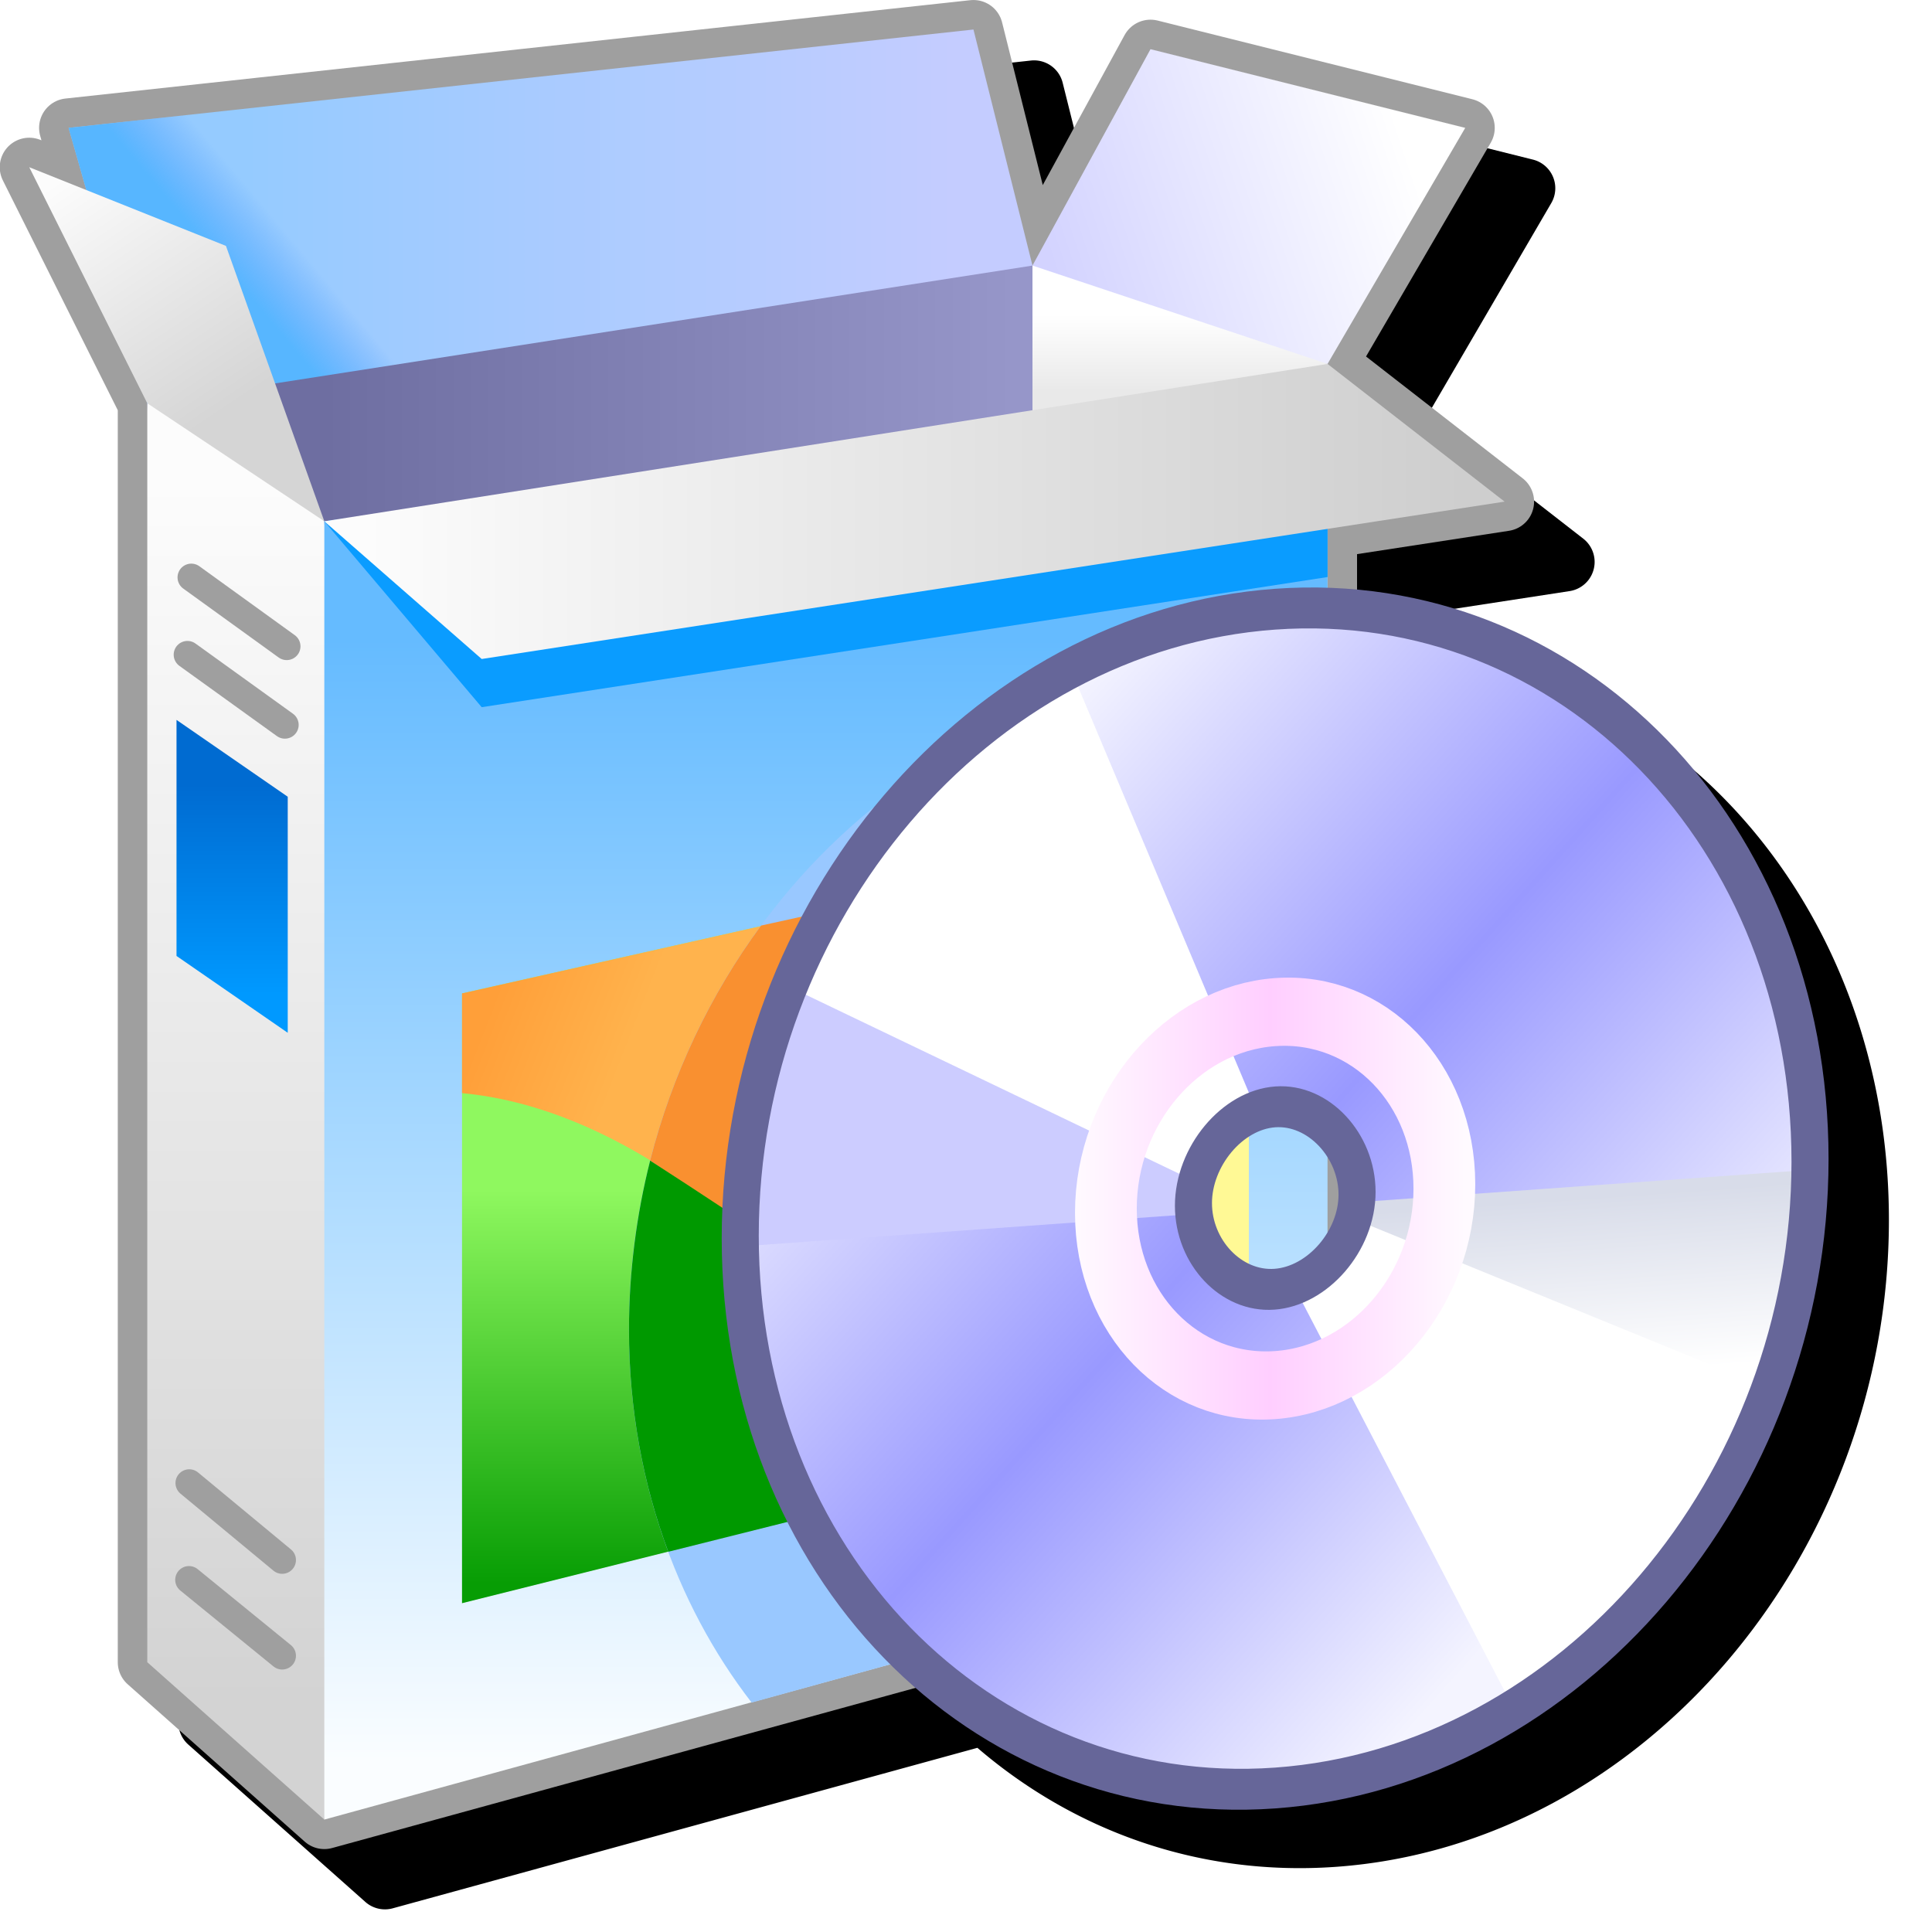 <?xml version="1.0" encoding="UTF-8" standalone="no"?>
<svg
   inkscape:export-ydpi="12"
   inkscape:export-xdpi="12"
   inkscape:export-filename="software.png"
   width="256"
   height="256"
   viewBox="0 0 256 256"
   version="1.1"
   id="svg8"
   inkscape:version="1.1.2 (0a00cf5339, 2022-02-04)"
   sodipodi:docname="software-32.svg"
   xmlns:inkscape="http://www.inkscape.org/namespaces/inkscape"
   xmlns:sodipodi="http://sodipodi.sourceforge.net/DTD/sodipodi-0.dtd"
   xmlns:xlink="http://www.w3.org/1999/xlink"
   xmlns="http://www.w3.org/2000/svg"
   xmlns:svg="http://www.w3.org/2000/svg"
   xmlns:rdf="http://www.w3.org/1999/02/22-rdf-syntax-ns#"
   xmlns:cc="http://creativecommons.org/ns#"
   xmlns:dc="http://purl.org/dc/elements/1.1/">
  <defs
     id="defs2">
    <linearGradient
       inkscape:collect="always"
       id="linearGradient611593">
      <stop
         style="stop-color:#ffffff;stop-opacity:1"
         offset="0"
         id="stop611589" />
      <stop
         style="stop-color:#d8dce9;stop-opacity:1"
         offset="1"
         id="stop611591" />
    </linearGradient>
    <linearGradient
       inkscape:collect="always"
       id="linearGradient355316">
      <stop
         style="stop-color:#f4f4ff;stop-opacity:1"
         offset="0"
         id="stop355310" />
      <stop
         style="stop-color:#9999ff;stop-opacity:1"
         offset="0.5"
         id="stop355312" />
      <stop
         style="stop-color:#f4f4ff;stop-opacity:1"
         offset="1"
         id="stop355314" />
    </linearGradient>
    <linearGradient
       inkscape:collect="always"
       id="linearGradient300281">
      <stop
         style="stop-color:#57b6ff;stop-opacity:1"
         offset="0"
         id="stop300277" />
      <stop
         style="stop-color:#57a2ff;stop-opacity:0;"
         offset="1"
         id="stop300279" />
    </linearGradient>
    <linearGradient
       inkscape:collect="always"
       id="linearGradient206700">
      <stop
         style="stop-color:#ff9f39;stop-opacity:1"
         offset="0"
         id="stop206696" />
      <stop
         style="stop-color:#ffb34d;stop-opacity:1"
         offset="1"
         id="stop206698" />
    </linearGradient>
    <linearGradient
       inkscape:collect="always"
       id="linearGradient162493">
      <stop
         style="stop-color:#079d04;stop-opacity:1"
         offset="0"
         id="stop162489" />
      <stop
         style="stop-color:#8ff85f;stop-opacity:1"
         offset="1"
         id="stop162491" />
    </linearGradient>
    <linearGradient
       inkscape:collect="always"
       id="linearGradient149205">
      <stop
         style="stop-color:#006bd1;stop-opacity:1"
         offset="0"
         id="stop149201" />
      <stop
         style="stop-color:#0099ff;stop-opacity:1"
         offset="1"
         id="stop149203" />
    </linearGradient>
    <linearGradient
       inkscape:collect="always"
       id="linearGradient123919">
      <stop
         style="stop-color:#fafdff;stop-opacity:1"
         offset="0"
         id="stop123915" />
      <stop
         style="stop-color:#65bbff;stop-opacity:1"
         offset="1"
         id="stop123917" />
    </linearGradient>
    <linearGradient
       inkscape:collect="always"
       id="linearGradient106181">
      <stop
         style="stop-color:#d3d3d3;stop-opacity:1"
         offset="0"
         id="stop106177" />
      <stop
         style="stop-color:#fcfcfc;stop-opacity:1"
         offset="1"
         id="stop106179" />
    </linearGradient>
    <linearGradient
       inkscape:collect="always"
       id="linearGradient91994">
      <stop
         style="stop-color:#d5d5d5;stop-opacity:1"
         offset="0"
         id="stop91990" />
      <stop
         style="stop-color:#fcfcfc;stop-opacity:1"
         offset="1"
         id="stop91992" />
    </linearGradient>
    <linearGradient
       inkscape:collect="always"
       id="linearGradient74734">
      <stop
         style="stop-color:#95cbff;stop-opacity:1"
         offset="0"
         id="stop74730" />
      <stop
         style="stop-color:#c4ccff;stop-opacity:1"
         offset="1"
         id="stop74732" />
    </linearGradient>
    <linearGradient
       inkscape:collect="always"
       id="linearGradient56209">
      <stop
         style="stop-color:#6e6ea1;stop-opacity:1"
         offset="0"
         id="stop56205" />
      <stop
         style="stop-color:#9696c9;stop-opacity:1"
         offset="1"
         id="stop56207" />
    </linearGradient>
    <linearGradient
       inkscape:collect="always"
       id="linearGradient37482">
      <stop
         style="stop-color:#e9e9e9;stop-opacity:1"
         offset="0"
         id="stop37478" />
      <stop
         style="stop-color:#ffffff;stop-opacity:1"
         offset="1"
         id="stop37480" />
    </linearGradient>
    <linearGradient
       inkscape:collect="always"
       id="linearGradient17516">
      <stop
         style="stop-color:#d3d3ff;stop-opacity:1"
         offset="0"
         id="stop17512" />
      <stop
         style="stop-color:#ffffff;stop-opacity:1"
         offset="1"
         id="stop17514" />
    </linearGradient>
    <linearGradient
       inkscape:collect="always"
       id="linearGradient3547">
      <stop
         style="stop-color:#fcfcfc;stop-opacity:1"
         offset="0"
         id="stop3543" />
      <stop
         style="stop-color:#cecece;stop-opacity:1"
         offset="1"
         id="stop3545" />
    </linearGradient>
    <linearGradient
       inkscape:collect="always"
       xlink:href="#linearGradient3547"
       id="linearGradient3549"
       x1="-125.932"
       y1="23.25"
       x2="-97.932"
       y2="23.25"
       gradientUnits="userSpaceOnUse"
       gradientTransform="translate(-13.5,-1)" />
    <linearGradient
       inkscape:collect="always"
       xlink:href="#linearGradient17516"
       id="linearGradient17518"
       x1="-108.432"
       y1="17"
       x2="-99.432"
       y2="14"
       gradientUnits="userSpaceOnUse"
       gradientTransform="translate(-13.5,-1)" />
    <linearGradient
       inkscape:collect="always"
       xlink:href="#linearGradient37482"
       id="linearGradient37484"
       x1="-106.432"
       y1="20.186"
       x2="-106.432"
       y2="18.25"
       gradientUnits="userSpaceOnUse"
       gradientTransform="translate(-13.5,-1)" />
    <linearGradient
       inkscape:collect="always"
       xlink:href="#linearGradient56209"
       id="linearGradient56211"
       x1="-126.932"
       y1="21.75"
       x2="-109.432"
       y2="21.75"
       gradientUnits="userSpaceOnUse"
       gradientTransform="translate(-13.5,-1)" />
    <linearGradient
       inkscape:collect="always"
       xlink:href="#linearGradient74734"
       id="linearGradient74736"
       x1="-128.932"
       y1="15.75"
       x2="-110.932"
       y2="15.75"
       gradientUnits="userSpaceOnUse"
       gradientTransform="translate(-13.5,-1)" />
    <linearGradient
       inkscape:collect="always"
       xlink:href="#linearGradient91994"
       id="linearGradient91996"
       x1="-129.932"
       y1="21"
       x2="-133.932"
       y2="15"
       gradientUnits="userSpaceOnUse"
       gradientTransform="translate(-13.5,-1)" />
    <linearGradient
       inkscape:collect="always"
       xlink:href="#linearGradient106181"
       id="linearGradient106183"
       x1="-129.432"
       y1="53.5"
       x2="-129.432"
       y2="22.5"
       gradientUnits="userSpaceOnUse"
       gradientTransform="translate(-13.5,-1)" />
    <linearGradient
       inkscape:collect="always"
       xlink:href="#linearGradient123919"
       id="linearGradient123921"
       x1="-124.932"
       y1="55"
       x2="-124.932"
       y2="26.5"
       gradientUnits="userSpaceOnUse"
       gradientTransform="translate(-13.5,-1)" />
    <linearGradient
       inkscape:collect="always"
       xlink:href="#linearGradient149205"
       id="linearGradient149207"
       x1="-130.98"
       y1="30.146"
       x2="-130.98"
       y2="35.468"
       gradientUnits="userSpaceOnUse"
       gradientTransform="translate(-11.758,-0.952)" />
    <linearGradient
       inkscape:collect="always"
       xlink:href="#linearGradient206700"
       id="linearGradient162495"
       x1="-124.531"
       y1="36.657"
       x2="-121.121"
       y2="37.992"
       gradientUnits="userSpaceOnUse"
       gradientTransform="translate(-12,-1)" />
    <linearGradient
       inkscape:collect="always"
       xlink:href="#linearGradient162493"
       id="linearGradient179765"
       gradientUnits="userSpaceOnUse"
       x1="-123.939"
       y1="50.5"
       x2="-123.939"
       y2="40.5"
       gradientTransform="translate(-12,-1)" />
    <linearGradient
       inkscape:collect="always"
       xlink:href="#linearGradient300281"
       id="linearGradient300283"
       x1="-163.056"
       y1="17.421"
       x2="-161.714"
       y2="16.293"
       gradientUnits="userSpaceOnUse"
       gradientTransform="translate(20,-1.5)" />
    <linearGradient
       inkscape:collect="always"
       id="linearGradient55884">
      <stop
         style="stop-color:#fffaff;stop-opacity:1"
         offset="0"
         id="stop55880" />
      <stop
         style="stop-color:#ffceff;stop-opacity:1"
         offset="0.5"
         id="stop55937" />
      <stop
         style="stop-color:#fffaff;stop-opacity:1"
         offset="1"
         id="stop55882" />
    </linearGradient>
    <linearGradient
       inkscape:collect="always"
       xlink:href="#linearGradient355316"
       id="linearGradient3027-5"
       x1="-129.432"
       y1="84.5"
       x2="-103.432"
       y2="112"
       gradientUnits="userSpaceOnUse"
       gradientTransform="translate(-12.568)" />
    <linearGradient
       inkscape:collect="always"
       xlink:href="#linearGradient55884"
       id="linearGradient55886-2"
       x1="-123.89"
       y1="98.65"
       x2="-108.079"
       y2="98.65"
       gradientUnits="userSpaceOnUse" />
    <linearGradient
       inkscape:collect="always"
       xlink:href="#linearGradient611593"
       id="linearGradient611595"
       x1="-109.325"
       y1="105.973"
       x2="-109.325"
       y2="99.412"
       gradientUnits="userSpaceOnUse" />
    <filter
       inkscape:collect="always"
       style="color-interpolation-filters:sRGB"
       id="filter1564"
       x="-0.075"
       y="-0.075"
       width="1.151"
       height="1.149">
      <feGaussianBlur
         inkscape:collect="always"
         stdDeviation="7.614"
         id="feGaussianBlur1566" />
    </filter>
  </defs>
  <sodipodi:namedview
     inkscape:guide-bbox="true"
     showguides="true"
     id="base"
     pagecolor="#ffffff"
     bordercolor="#666666"
     borderopacity="1.0"
     inkscape:pageopacity="0.0"
     inkscape:pageshadow="2"
     inkscape:zoom="2.8284271"
     inkscape:cx="29.344932"
     inkscape:cy="-22.980971"
     inkscape:document-units="px"
     inkscape:current-layer="layer1"
     inkscape:document-rotation="0"
     showgrid="false"
     units="px"
     inkscape:window-width="3840"
     inkscape:window-height="2055"
     inkscape:window-x="3840"
     inkscape:window-y="0"
     inkscape:window-maximized="1"
     inkscape:snap-bbox="true"
     inkscape:bbox-nodes="true"
     fit-margin-top="0"
     fit-margin-left="0"
     fit-margin-right="0"
     fit-margin-bottom="0"
     inkscape:bbox-paths="false"
     inkscape:snap-global="true"
     inkscape:snap-intersection-paths="true"
     inkscape:snap-grids="true"
     inkscape:pagecheckerboard="0"
     inkscape:object-paths="true">
    <inkscape:grid
       type="xygrid"
       id="grid1504"
       originx="0"
       originy="0" />
    <inkscape:grid
       type="xygrid"
       id="grid1507"
       spacingx="0.5"
       spacingy="0.5"
       originx="0"
       originy="0" />
  </sodipodi:namedview>
  <g
     inkscape:label="Layer 1"
     inkscape:groupmode="layer"
     id="layer1"
     transform="translate(-12.568)">
    <path
       id="path1322"
       style="color:#000000;fill:#000000;fill-opacity:1;stroke-linecap:round;stroke-linejoin:round;-inkscape-stroke:none;filter:url(#filter1564)"
       d="M 149.16,8.023 47.175,19.109 29.267,21.054 a 3.91,3.91 0 0 0 -3.338,4.961 l 0.164,0.574 -0.166,-0.066 a 3.91,3.91 0 0 0 -4.947,5.379 l 15.225,30.451 V 228.24 a 3.91,3.91 0 0 0 1.312,2.922 l 23.457,20.85 a 3.91,3.91 0 0 0 3.633,0.85 L 142.078,231.595 c 12.824,11.007 29.383,17.057 47.475,15.773 40.686,-2.886 73.305,-41.315 73.305,-85.727 6.4e-4,-40.247 -27.089,-72.054 -62.449,-75.518 v -1.664 -3.039 l 20.141,-3.096 a 3.91,3.91 0 0 0 1.807,-6.949 L 201.599,55.232 218.119,26.912 a 3.91,3.91 0 0 0 -2.428,-5.764 L 173.988,10.722 a 3.91,3.91 0 0 0 -4.379,1.922 l -10.842,19.877 -5.391,-21.561 a 3.91,3.91 0 0 0 -4.217,-2.938 z" />
    <g
       id="g611093"
       transform="matrix(5.213,0,0,5.213,787.614,-48.218)">
      <g
         id="g611061">
        <path
           id="path344777"
           style="fill:none;fill-opacity:1;stroke:#9f9f9f;stroke-width:1.5;stroke-linecap:round;stroke-linejoin:round;stroke-miterlimit:4;stroke-dasharray:none;stroke-opacity:1"
           d="m -123.932,10 -19.564,2.127 -3.436,0.373 0.451,1.58 -1.451,-0.58 3,6 v 32 l 4.5,4 25.5,-7 v -24 -0.582 -1.227 l 4.5,-0.691 -4.5,-3.5 3.5,-6 -8,-2 -3,5.5 z" />
        <path
           style="fill:url(#linearGradient74736);fill-opacity:1;stroke:none;stroke-width:1px;stroke-linecap:butt;stroke-linejoin:miter;stroke-opacity:1"
           d="m -122.432,16 -1.5,-6 -23,2.5 2,7 11.088,0.579 z"
           id="path1975"
           sodipodi:nodetypes="cccccc" />
        <path
           style="fill:url(#linearGradient17518);fill-opacity:1;stroke:none;stroke-width:1px;stroke-linecap:butt;stroke-linejoin:miter;stroke-opacity:1"
           d="m -119.432,10.5 8,2 -3.5,6 -4.598,-0.487 L -122.432,16 Z"
           id="path2323"
           sodipodi:nodetypes="cccccc" />
        <path
           style="fill:url(#linearGradient37484);fill-opacity:1;stroke:none;stroke-width:1px;stroke-linecap:butt;stroke-linejoin:miter;stroke-opacity:1"
           d="m -122.432,16 -1.842,8.5 h 9.342 v -6 z"
           id="path2966"
           sodipodi:nodetypes="ccccc" />
        <path
           style="mix-blend-mode:normal;fill:url(#linearGradient300283);fill-opacity:1;stroke:none;stroke-width:1px;stroke-linecap:butt;stroke-linejoin:miter;stroke-opacity:1"
           d="m -143.496,12.127 -3.436,0.373 2,7 7.391,-0.814 z"
           id="path296472"
           sodipodi:nodetypes="ccccc" />
        <path
           style="fill:url(#linearGradient56211);fill-opacity:1;stroke:none;stroke-width:1px;stroke-linecap:butt;stroke-linejoin:miter;stroke-opacity:1"
           d="m -122.432,16 -22.5,3.5 0.243,5.988 22.257,0.012 z"
           id="path3100"
           sodipodi:nodetypes="ccccc" />
        <path
           style="fill:url(#linearGradient106183);fill-opacity:1;stroke:none;stroke-width:1px;stroke-linecap:butt;stroke-linejoin:miter;stroke-opacity:1"
           d="m -140.432,55.5 -4.5,-4 v -32 l 1.968,0.38 2.532,2.62 1.198,19.412 z"
           id="path1451"
           sodipodi:nodetypes="ccccccc" />
        <path
           style="fill:url(#linearGradient123921);fill-opacity:1;stroke:none;stroke-width:1px;stroke-linecap:butt;stroke-linejoin:miter;stroke-opacity:1"
           d="m -140.432,22.5 v 33 l 25.5,-7 V 19.154 Z"
           id="path1094"
           sodipodi:nodetypes="ccccc" />
        <path
           style="fill:url(#linearGradient91996);fill-opacity:1;stroke:none;stroke-width:1px;stroke-linecap:butt;stroke-linejoin:miter;stroke-opacity:1"
           d="m -140.432,22.5 -2.5,-7 -5,-2 3,6 z"
           id="path1713"
           sodipodi:nodetypes="ccccc" />
        <path
           style="mix-blend-mode:normal;fill:#0a9cff;fill-opacity:1;stroke:none;stroke-width:1px;stroke-linecap:butt;stroke-linejoin:miter;stroke-opacity:1"
           d="m -140.432,22.5 4,4.725 21.5,-3.308 v -4.763 z"
           id="path248427"
           sodipodi:nodetypes="ccccc" />
        <path
           style="fill:url(#linearGradient3549);fill-opacity:1;stroke:none;stroke-width:1px;stroke-linecap:butt;stroke-linejoin:miter;stroke-opacity:1"
           d="m -140.432,22.5 4,3.5 26,-4 -4.5,-3.5 z"
           id="path3300"
           sodipodi:nodetypes="ccccc" />
        <path
           style="fill:url(#linearGradient149207);fill-opacity:1;stroke:none;stroke-width:1px;stroke-linecap:butt;stroke-linejoin:miter;stroke-opacity:1"
           d="m -141.362,35.501 v -6 l -2.827,-1.953 v 6 z"
           id="path142728"
           sodipodi:nodetypes="ccccc" />
        <path
           style="fill:none;stroke:#9f9f9f;stroke-width:0.7;stroke-linecap:round;stroke-linejoin:miter;stroke-miterlimit:4;stroke-dasharray:none;stroke-opacity:1"
           d="m -143.813,23.926 2.425,1.752"
           id="path142886"
           sodipodi:nodetypes="cc" />
        <path
           style="fill:none;stroke:#9f9f9f;stroke-width:0.7;stroke-linecap:round;stroke-linejoin:miter;stroke-miterlimit:4;stroke-dasharray:none;stroke-opacity:1"
           d="m -143.911,25.891 2.477,1.784"
           id="path142886-3"
           sodipodi:nodetypes="cc" />
        <path
           style="fill:none;stroke:#9f9f9f;stroke-width:0.7;stroke-linecap:round;stroke-linejoin:miter;stroke-miterlimit:4;stroke-dasharray:none;stroke-opacity:1"
           d="m -143.865,46.946 2.362,1.957"
           id="path142886-6"
           sodipodi:nodetypes="cc" />
        <path
           style="fill:none;stroke:#9f9f9f;stroke-width:0.7;stroke-linecap:round;stroke-linejoin:miter;stroke-miterlimit:4;stroke-dasharray:none;stroke-opacity:1"
           d="m -143.872,49.406 2.369,1.93"
           id="path142886-3-7"
           sodipodi:nodetypes="cc" />
        <path
           style="fill:url(#linearGradient179765);fill-opacity:1;stroke:none;stroke-width:1px;stroke-linecap:butt;stroke-linejoin:miter;stroke-opacity:1"
           d="M -136.932,34.5 V 50 l 20,-5 V 30 Z"
           id="path143287"
           sodipodi:nodetypes="ccccc" />
        <path
           style="fill:url(#linearGradient162495);fill-opacity:1;stroke:none;stroke-width:1px;stroke-linecap:butt;stroke-linejoin:miter;stroke-opacity:1"
           d="m -136.932,34.5 v 2.535 c 5,0.465 9.822,5.343 12.477,9.846 L -116.932,45 V 30 Z"
           id="path179431"
           sodipodi:nodetypes="cccccc" />
        <path
           style="fill:#fff995;fill-opacity:1;stroke:none;stroke-width:1px;stroke-linecap:butt;stroke-linejoin:miter;stroke-opacity:1"
           d="m -119.653,30.612 c -1.477,4.392 -4.896,14.437 -4.802,16.269 L -116.932,45 V 30 Z"
           id="path373011"
           sodipodi:nodetypes="ccccc" />
      </g>
      <g
         id="g611040">
        <path
           id="path388327"
           style="opacity:1;mix-blend-mode:normal;fill:#99c8ff;fill-opacity:1;fill-rule:evenodd;stroke:none;stroke-width:0.659;stroke-linecap:round;stroke-linejoin:round;stroke-miterlimit:4;stroke-dasharray:none;stop-color:#000000"
           d="m -118.627,26.599 c -7.805,0.554 -14.063,7.926 -14.062,16.445 -6e-5,3.66 1.167,6.956 3.118,9.482 l 8.053,-2.218 z"
           sodipodi:nodetypes="ccccc" />
        <path
           id="path565517"
           style="opacity:1;mix-blend-mode:normal;fill:#f99030;fill-opacity:1;fill-rule:evenodd;stroke:none;stroke-width:0.659;stroke-linecap:round;stroke-linejoin:round;stroke-miterlimit:4;stroke-dasharray:none;stop-color:#000000"
           d="m -129.331,32.776 c -1.288,1.75 -2.261,3.782 -2.82,5.976 2.252,1.534 4.891,3.332 11.154,7.265 4.263,-11.453 -5.503,-13.863 -5.503,-13.863 z"
           sodipodi:nodetypes="ccccc" />
        <path
           id="path598739"
           style="opacity:1;mix-blend-mode:normal;fill:#009900;fill-opacity:1;fill-rule:evenodd;stroke:none;stroke-width:0.659;stroke-linecap:round;stroke-linejoin:round;stroke-miterlimit:4;stroke-dasharray:none;stop-color:#000000"
           d="m -123.944,44.153 c -1.853,-1.186 -6.05,-4.018 -8.206,-5.402 -0.346,1.368 -0.538,2.829 -0.538,4.293 -3e-5,2.016 0.354,3.922 0.999,5.649 l 8.759,-2.194 z"
           sodipodi:nodetypes="cccccc" />
      </g>
      <g
         id="g84489-7"
         transform="matrix(0.628,-0.045,0,0.692,-43.553,-33.76)">
        <path
           id="circle2983-0"
           style="opacity:1;fill:url(#linearGradient3027-5);fill-opacity:1;fill-rule:evenodd;stroke:none;stroke-width:1;stroke-linecap:round;stroke-linejoin:round;stroke-miterlimit:4;stroke-dasharray:none;stop-color:#000000"
           d="M -128.35,77 A 21.65,21.65 0 0 0 -150,98.65 21.65,21.65 0 0 0 -128.35,120.301 21.65,21.65 0 0 0 -106.699,98.65 21.65,21.65 0 0 0 -128.35,77 Z m 0,18.477 a 3.173,3.173 0 0 1 3.172,3.174 3.173,3.173 0 0 1 -3.172,3.172 3.173,3.173 0 0 1 -3.174,-3.172 3.173,3.173 0 0 1 3.174,-3.174 z"
           transform="translate(12.568)" />
        <path
           id="path1609-9"
           style="opacity:1;fill:#ccccff;fill-opacity:1;stroke:none;stroke-width:1px;stroke-linecap:butt;stroke-linejoin:miter;stroke-opacity:1"
           d="m -141.699,82 c -2.79,0.522 -8.5,10.04 -8.5,17 h 18.732 c -0.025,-0.115 -0.044,-0.232 -0.057,-0.35 0.015,-1.155 0.657,-2.211 1.676,-2.756 z"
           transform="translate(12.568)"
           sodipodi:nodetypes="cccccc" />
        <path
           id="path611492"
           style="opacity:1;fill:url(#linearGradient611595);fill-opacity:1;stroke:none;stroke-width:1px;stroke-linecap:butt;stroke-linejoin:miter;stroke-opacity:1"
           d="m -125.197,99 c -0.115,1.032 -0.728,1.942 -1.641,2.438 L -113.699,115 c 3.556,-3.556 7.5,-11 7,-16 z"
           transform="translate(12.568)"
           sodipodi:nodetypes="ccccc" />
        <path
           id="path1891-3"
           style="opacity:1;fill:#ffffff;fill-opacity:1;stroke:none;stroke-width:1px;stroke-linecap:butt;stroke-linejoin:miter;stroke-opacity:1"
           d="m -136.699,78.5 c -5,2.5 -9.5,7.5 -11.5,11 l 16.795,8.398 a 3.173,3.173 0 0 1 2.393,-2.316 z m 11.389,21.041 a 3.173,3.173 0 0 1 -2.371,2.207 L -118.699,118 c 4,-1.5 10,-8.5 10.5,-11 z"
           transform="translate(12.568)" />
        <path
           id="path959-6"
           style="opacity:1;fill:none;fill-rule:evenodd;stroke:#666699;stroke-width:1.5;stroke-linecap:round;stroke-linejoin:round;stroke-miterlimit:4;stroke-dasharray:none;stroke-opacity:1;stop-color:#000000"
           d="m -128.35,77 c -11.957,-2.14e-4 -21.651,9.693 -21.65,21.65 -2.1e-4,11.957 9.693,21.651 21.65,21.65 11.957,2.1e-4 21.651,-9.693 21.65,-21.65 C -106.699,86.693 -116.392,77 -128.35,77 Z m 0.007,18.281 c 1.752,6.71e-4 3.309,1.637 3.309,3.389 -6.7e-4,1.751 -1.593,3.307 -3.344,3.307 -1.752,4.1e-4 -3.278,-1.575 -3.278,-3.327 -4e-4,-1.753 1.561,-3.37 3.314,-3.369 z"
           transform="translate(12.568)"
           sodipodi:nodetypes="cccccccccc" />
        <circle
           style="opacity:1;fill:none;fill-rule:evenodd;stroke:url(#linearGradient55886-2);stroke-width:2.5;stroke-linecap:round;stroke-linejoin:round;stroke-miterlimit:4;stroke-dasharray:none;stop-color:#000000"
           id="circle2560-0"
           cx="-115.782"
           cy="98.65"
           r="6.85" />
      </g>
    </g>
  </g>
</svg>
